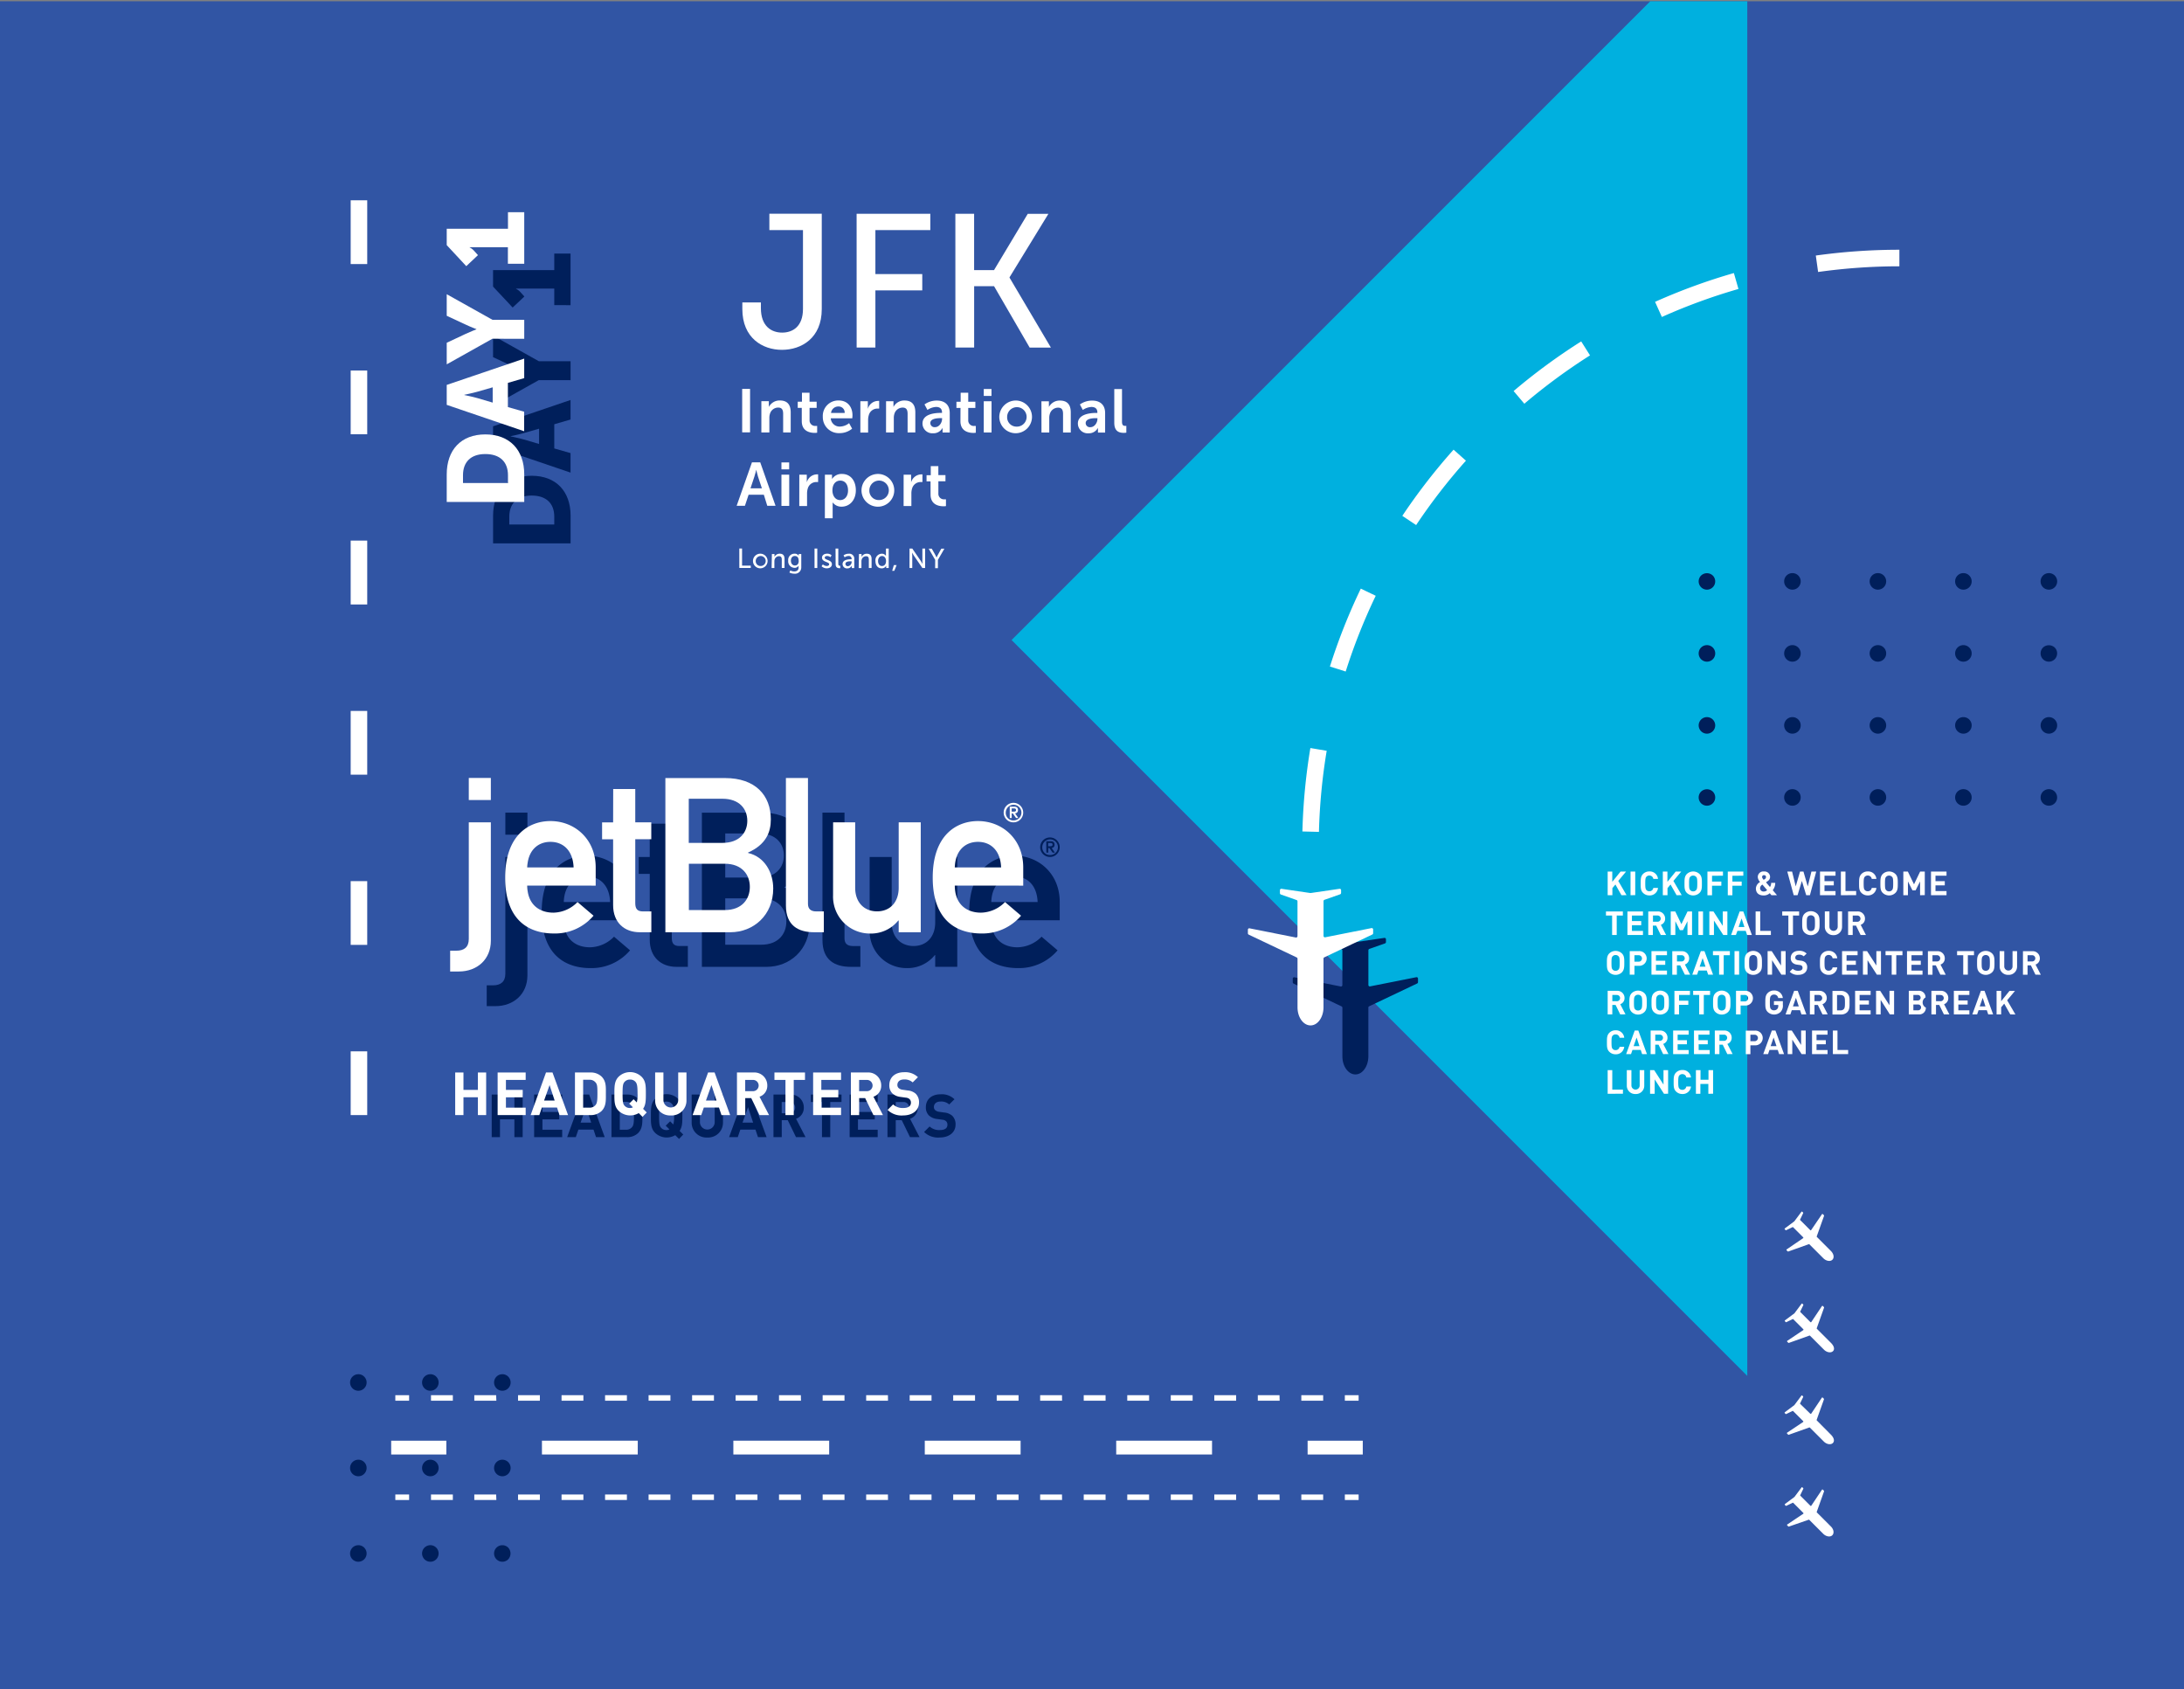 <svg xmlns="http://www.w3.org/2000/svg" xmlns:xlink="http://www.w3.org/1999/xlink" viewBox="0 0 792 612.46"><rect x="0" y="0" width="792" height="612.46" fill="#808080" stroke="none"/><defs><style>.cls-1{fill:none;}.cls-2{fill:#3155a4;}.cls-3{clip-path:url(#clip-path);}.cls-4{fill:#00b0df;}.cls-5{fill:#001f5b;}.cls-6{fill:#fff;}</style><clipPath id="clip-path"><rect class="cls-1" y="0.46" width="792" height="612"/></clipPath></defs><title>print-1_1</title><g id="Layer_2" data-name="Layer 2"><g id="Layer_2-2" data-name="Layer 2"><rect class="cls-2" y="0.46" width="792" height="612"/><g class="cls-3"><polyline class="cls-4" points="633.63 498.86 366.84 232.06 598.9 0 633.63 0.46"/><path class="cls-4" d="M598.9.46"/></g><path class="cls-5" d="M619,213.79a3,3,0,0,1-2.12-5.12,3.09,3.09,0,0,1,4.24,0,3,3,0,0,1-2.12,5.12Z"/><path class="cls-5" d="M709,210.79a3,3,0,0,1,3-3h0a3,3,0,0,1,3,3h0a3,3,0,0,1-3,3h0A3,3,0,0,1,709,210.79Zm-31,0a3,3,0,0,1,3-3h0a3,3,0,0,1,3,3h0a3,3,0,0,1-3,3h0A3,3,0,0,1,678,210.79Zm-31,0a3,3,0,0,1,3-3h0a3,3,0,0,1,3,3h0a3,3,0,0,1-3,3h0A3,3,0,0,1,647,210.79Z"/><path class="cls-5" d="M743,213.79a3,3,0,0,1-2.13-5.12,3.29,3.29,0,0,1,.46-.38,2.57,2.57,0,0,1,.52-.27,2.25,2.25,0,0,1,.56-.17,3,3,0,1,1,.59,5.94Z"/><path class="cls-5" d="M619,239.9a3,3,0,0,1-.59-.06,3.65,3.65,0,0,1-.56-.17,3.18,3.18,0,0,1-.51-.28,2.78,2.78,0,0,1-.46-.37,3,3,0,0,1,0-4.24,2.84,2.84,0,0,1,.46-.38,3.1,3.1,0,0,1,.51-.27,2.78,2.78,0,0,1,.56-.17,3,3,0,1,1,.59,5.94Z"/><path class="cls-5" d="M709,236.9a3,3,0,0,1,3-3h0a3,3,0,0,1,3,3h0a3,3,0,0,1-3,3h0A3,3,0,0,1,709,236.9Zm-31,0a3,3,0,0,1,3-3h0a3,3,0,0,1,3,3h0a3,3,0,0,1-3,3h0A3,3,0,0,1,678,236.9Zm-31,0a3,3,0,0,1,3-3h0a3,3,0,0,1,3,3h0a3,3,0,0,1-3,3h0A3,3,0,0,1,647,236.9Z"/><path class="cls-5" d="M743,239.9a3,3,0,0,1-3-3,3.87,3.87,0,0,1,.05-.59,2.81,2.81,0,0,1,.18-.56,2.88,2.88,0,0,1,.27-.52,3.3,3.3,0,0,1,.37-.45,3.11,3.11,0,0,1,4.25,0,2.71,2.71,0,0,1,.37.45,3.74,3.74,0,0,1,.28.52,3.6,3.6,0,0,1,.17.56,3.87,3.87,0,0,1,.05.59,3,3,0,0,1-3,3Z"/><path class="cls-5" d="M619,266a3,3,0,0,1-2.12-.88,2.76,2.76,0,0,1-.37-.46,3.18,3.18,0,0,1-.28-.51,3.66,3.66,0,0,1-.17-.57A2.85,2.85,0,0,1,616,263a3,3,0,0,1,.06-.59,3.54,3.54,0,0,1,.17-.56,3.77,3.77,0,0,1,.28-.52,3.14,3.14,0,0,1,.37-.45,2.34,2.34,0,0,1,.46-.37,2.57,2.57,0,0,1,.51-.28,2.81,2.81,0,0,1,.56-.17,3,3,0,0,1,2.71.82,2.6,2.6,0,0,1,.37.45,3,3,0,0,1,.28.52,2.81,2.81,0,0,1,.17.56,3,3,0,0,1,.06.59,2.85,2.85,0,0,1-.06.58,2.91,2.91,0,0,1-.17.57,2.57,2.57,0,0,1-.28.51,2.34,2.34,0,0,1-.37.46A3,3,0,0,1,619,266Z"/><path class="cls-5" d="M709,263a3,3,0,0,1,3-3h0a3,3,0,0,1,3,3h0a3,3,0,0,1-3,3h0A3,3,0,0,1,709,263Zm-31,0a3,3,0,0,1,3-3h0a3,3,0,0,1,3,3h0a3,3,0,0,1-3,3h0A3,3,0,0,1,678,263Zm-31,0a3,3,0,0,1,3-3h0a3,3,0,0,1,3,3h0a3,3,0,0,1-3,3h0A3,3,0,0,1,647,263Z"/><path class="cls-5" d="M743,266a3,3,0,0,1-2.13-.88,3.4,3.4,0,0,1-.37-.46,3.18,3.18,0,0,1-.28-.51,3.72,3.72,0,0,1-.17-.57A2.85,2.85,0,0,1,740,263a3,3,0,0,1,.06-.59,3.6,3.6,0,0,1,.17-.56,3.77,3.77,0,0,1,.28-.52,4,4,0,0,1,.37-.45,3,3,0,0,1,2.71-.82,2.81,2.81,0,0,1,.56.17,2.63,2.63,0,0,1,.52.28,2.66,2.66,0,0,1,.46.37,4.07,4.07,0,0,1,.37.45,3.77,3.77,0,0,1,.28.52,3.6,3.6,0,0,1,.17.56,2.94,2.94,0,0,1,.05.59,2.84,2.84,0,0,1-.05.58,3.72,3.72,0,0,1-.17.57,3.18,3.18,0,0,1-.28.51,3.43,3.43,0,0,1-.37.46,3.22,3.22,0,0,1-.46.37,3.26,3.26,0,0,1-.52.28,3.54,3.54,0,0,1-.56.17A2.85,2.85,0,0,1,743,266Z"/><path class="cls-5" d="M619,292.12a2.85,2.85,0,0,1-.58-.06,2.91,2.91,0,0,1-.57-.17,2.57,2.57,0,0,1-.51-.28,2.34,2.34,0,0,1-.46-.37,3.14,3.14,0,0,1-.37-.45,3.77,3.77,0,0,1-.28-.52,3.54,3.54,0,0,1-.17-.56,3,3,0,0,1-.06-.59,3,3,0,0,1,.88-2.12,3.09,3.09,0,0,1,4.24,0,3,3,0,0,1,.88,2.12,3,3,0,0,1-.06.59,2.81,2.81,0,0,1-.17.56,3,3,0,0,1-.28.52,2.6,2.6,0,0,1-.37.45A3,3,0,0,1,619,292.12Z"/><path class="cls-5" d="M709,289.12a3,3,0,0,1,3-3h0a3,3,0,0,1,3,3h0a3,3,0,0,1-3,3h0A3,3,0,0,1,709,289.12Zm-31,0a3,3,0,0,1,3-3h0a3,3,0,0,1,3,3h0a3,3,0,0,1-3,3h0A3,3,0,0,1,678,289.12Zm-31,0a3,3,0,0,1,3-3h0a3,3,0,0,1,3,3h0a3,3,0,0,1-3,3h0A3,3,0,0,1,647,289.12Z"/><path class="cls-5" d="M743,292.12a2.88,2.88,0,0,1-.59-.06,2.81,2.81,0,0,1-.56-.17,2.63,2.63,0,0,1-.52-.28,2.66,2.66,0,0,1-.46-.37,4,4,0,0,1-.37-.45,2.9,2.9,0,0,1-.27-.52,2.81,2.81,0,0,1-.18-.56,3.88,3.88,0,0,1-.05-.59,3,3,0,0,1,.87-2.12,3.22,3.22,0,0,1,.46-.37,3.26,3.26,0,0,1,.52-.28,3.54,3.54,0,0,1,.56-.17,3,3,0,0,1,3.58,2.94,3.88,3.88,0,0,1-.05.59,2.81,2.81,0,0,1-.18.56,2.9,2.9,0,0,1-.27.52,4.07,4.07,0,0,1-.37.45A3,3,0,0,1,743,292.12Z"/><path class="cls-5" d="M182.17,529.24a3,3,0,0,1,3,3h0a3,3,0,0,1-3,3h0a3,3,0,0,1-3-3h0A3,3,0,0,1,182.17,529.24Zm0-31a3,3,0,0,1,3,3h0a3,3,0,0,1-3,3h0a3,3,0,0,1-3-3h0A3,3,0,0,1,182.17,498.25Z"/><path class="cls-5" d="M179.17,563.24a3,3,0,0,1,3-3,3.87,3.87,0,0,1,.59.05,2.81,2.81,0,0,1,.56.18,2.88,2.88,0,0,1,.52.27,3.3,3.3,0,0,1,.45.37,3.11,3.11,0,0,1,0,4.25,2.71,2.71,0,0,1-.45.37,3.74,3.74,0,0,1-.52.28,3.6,3.6,0,0,1-.56.17,3.87,3.87,0,0,1-.59.05,3,3,0,0,1-3-3Z"/><path class="cls-5" d="M156.06,529.24a3,3,0,0,1,3,3h0a3,3,0,0,1-3,3h0a3,3,0,0,1-3-3h0A3,3,0,0,1,156.06,529.24Zm0-31a3,3,0,0,1,3,3h0a3,3,0,0,1-3,3h0a3,3,0,0,1-3-3h0A3,3,0,0,1,156.06,498.25Z"/><path class="cls-5" d="M153.06,563.24a3,3,0,0,1,.88-2.13,3.4,3.4,0,0,1,.46-.37,3.18,3.18,0,0,1,.51-.28,3.72,3.72,0,0,1,.57-.17,2.85,2.85,0,0,1,.58-.06,3,3,0,0,1,.59.06,3.6,3.6,0,0,1,.56.17,3.77,3.77,0,0,1,.52.28,4,4,0,0,1,.45.37,3,3,0,0,1,.82,2.71,2.81,2.81,0,0,1-.17.56,2.63,2.63,0,0,1-.28.52,2.66,2.66,0,0,1-.37.46,4.07,4.07,0,0,1-.45.37,3.77,3.77,0,0,1-.52.28,3.6,3.6,0,0,1-.56.17,2.94,2.94,0,0,1-.59.05,2.84,2.84,0,0,1-.58-.05,3.72,3.72,0,0,1-.57-.17,3.18,3.18,0,0,1-.51-.28,3.43,3.43,0,0,1-.46-.37,3.22,3.22,0,0,1-.37-.46,3.26,3.26,0,0,1-.28-.52,3.54,3.54,0,0,1-.17-.56A2.85,2.85,0,0,1,153.06,563.24Z"/><path class="cls-5" d="M129.95,529.24a3,3,0,0,1,3,3h0a3,3,0,0,1-3,3h0a3,3,0,0,1-3-3h0A3,3,0,0,1,129.95,529.24Zm0-31a3,3,0,0,1,3,3h0a3,3,0,0,1-3,3h0a3,3,0,0,1-3-3h0A3,3,0,0,1,129.95,498.25Z"/><path class="cls-5" d="M126.95,563.24a2.88,2.88,0,0,1,.06-.59,2.81,2.81,0,0,1,.17-.56,2.63,2.63,0,0,1,.28-.52,2.66,2.66,0,0,1,.37-.46,4,4,0,0,1,.45-.37,2.9,2.9,0,0,1,.52-.27,2.81,2.81,0,0,1,.56-.18,3.88,3.88,0,0,1,.59-.05,3,3,0,0,1,2.12.87,3.22,3.22,0,0,1,.37.46,3.26,3.26,0,0,1,.28.52,3.54,3.54,0,0,1,.17.56,3,3,0,0,1-2.94,3.58,3.88,3.88,0,0,1-.59-.05,2.81,2.81,0,0,1-.56-.18,2.9,2.9,0,0,1-.52-.27,4.07,4.07,0,0,1-.45-.37A3,3,0,0,1,126.95,563.24Z"/><path class="cls-5" d="M178.81,197v-10c0-8.84,5.15-14.5,14-14.5s14.11,5.66,14.11,14.5v10ZM201,187.34c0-4.76-2.83-7.67-8.21-7.67s-8.1,3-8.1,7.67v2.83H201Z"/><path class="cls-5" d="M201,153.82v8.77l5.9,1.69v7.07l-28.1-9.55v-7.23l28.1-9.55v7.08Zm-15.8,4.4s3.07.63,4.83,1.14l5.46,1.61v-5.54L190,157c-1.77.51-4.83,1.14-4.83,1.14Z"/><path class="cls-5" d="M195.39,137.82l-16.59,9.28v-7.82l6.76-3.18c1.93-.9,4-1.69,4-1.69v-.08s-2.12-.79-4-1.69l-6.76-3.14v-7.82l16.59,9.28h11.52v6.88Z"/><path class="cls-5" d="M201,110.63v-6H189.3c-1.06,0-2.16,0-2.16,0v.08a5.3,5.3,0,0,1,1.49,1.1l1.53,1.69-4.25,4-7.11-7.59V97.93H201v-6h5.9v18.71Z"/><path class="cls-6" d="M162,182v-10c0-8.84,5.15-14.5,14-14.5s14.11,5.66,14.11,14.5v10Zm22.21-9.71c0-4.76-2.83-7.67-8.21-7.67s-8.1,3-8.1,7.67v2.83h16.31Z"/><path class="cls-6" d="M184.18,138.82v8.77l5.9,1.69v7.07L162,146.79v-7.23l28.1-9.55v7.08Zm-15.8,4.4s3.07.63,4.83,1.14l5.46,1.61v-5.54L173.21,142c-1.77.51-4.83,1.14-4.83,1.14Z"/><path class="cls-6" d="M178.56,122.82,162,132.1v-7.82l6.76-3.18c1.93-.9,4-1.69,4-1.69v-.08s-2.12-.79-4-1.69L162,114.49v-7.82l16.59,9.28h11.52v6.88Z"/><path class="cls-6" d="M184.18,95.63v-6H172.47c-1.06,0-2.16,0-2.16,0v.08a5.3,5.3,0,0,1,1.49,1.1l1.53,1.69-4.24,4L162,88.87V82.93h22.21v-6h5.9V95.63Z"/><path class="cls-6" d="M269.14,141H272v15.76h-2.86Z"/><path class="cls-6" d="M276.1,145.46h2.71v1.31a6.94,6.94,0,0,1,0,.78h0a4.39,4.39,0,0,1,4-2.35c2.51,0,3.93,1.31,3.93,4.31v7.28H284v-6.71c0-1.38-.36-2.31-1.8-2.31a3.12,3.12,0,0,0-3,2.31,4.76,4.76,0,0,0-.2,1.51v5.2H276.1Z"/><path class="cls-6" d="M290.75,147.89h-1.46v-2.24h1.53v-3.26h2.75v3.26h2.58v2.24h-2.57v4.4a2,2,0,0,0,2.24,2.13,2.62,2.62,0,0,0,.51,0v2.46a4.86,4.86,0,0,1-.87.07c-1.58,0-4.71-.47-4.71-4.26Z"/><path class="cls-6" d="M304.14,145.2c3.26,0,5,2.38,5,5.37,0,.33-.07,1.09-.07,1.09h-7.81a3.22,3.22,0,0,0,3.4,3,5.59,5.59,0,0,0,3.26-1.24l1.09,2a7.07,7.07,0,0,1-4.55,1.62,5.8,5.8,0,0,1-6.08-5.93A5.6,5.6,0,0,1,304.14,145.2Zm2.17,4.53a2.18,2.18,0,0,0-2.24-2.35,2.64,2.64,0,0,0-2.71,2.35Z"/><path class="cls-6" d="M312,145.47h2.71v2a7.64,7.64,0,0,1,0,.8h0a3.89,3.89,0,0,1,3.6-2.91,3.26,3.26,0,0,1,.51,0v2.78a4.82,4.82,0,0,0-.67,0,3.21,3.21,0,0,0-3.09,2.38,6.06,6.06,0,0,0-.25,1.84v4.48H312Z"/><path class="cls-6" d="M321.32,145.47H324v1.31a6.94,6.94,0,0,1,0,.78h0a4.4,4.4,0,0,1,4-2.35c2.51,0,3.93,1.31,3.93,4.31v7.28h-2.8v-6.71c0-1.38-.35-2.31-1.8-2.31a3.13,3.13,0,0,0-3,2.31,4.81,4.81,0,0,0-.2,1.51v5.2h-2.82Z"/><path class="cls-6" d="M341.23,149.7h.38v-.16c0-1.49-.93-2-2.17-2a6.06,6.06,0,0,0-3.11,1.09l-1.07-2a7.64,7.64,0,0,1,4.44-1.4c3,0,4.71,1.64,4.71,4.51v7.08h-2.6v-.93a7.1,7.1,0,0,1,0-.8h0a3.66,3.66,0,0,1-3.44,2,3.56,3.56,0,0,1-3.84-3.53C334.53,149.94,339.39,149.7,341.23,149.7Zm-2.15,5.17c1.49,0,2.55-1.6,2.55-3v-.27h-.49c-1.44,0-3.77.2-3.77,1.78A1.51,1.51,0,0,0,339.08,154.87Z"/><path class="cls-6" d="M348.31,147.9h-1.47v-2.24h1.53v-3.26h2.75v3.26h2.58v2.24h-2.58v4.4a2,2,0,0,0,2.24,2.13,2.56,2.56,0,0,0,.51,0v2.46a4.9,4.9,0,0,1-.87.07c-1.58,0-4.71-.47-4.71-4.26Z"/><path class="cls-6" d="M356.75,145.48h2.82v11.32h-2.82Zm0-4.44h2.8v2.51h-2.8Z"/><path class="cls-6" d="M368.6,145.22a5.93,5.93,0,1,1-6.22,5.93A6,6,0,0,1,368.6,145.22Zm0,9.46a3.53,3.53,0,1,0-3.37-3.53A3.37,3.37,0,0,0,368.62,154.68Z"/><path class="cls-6" d="M377.66,145.49h2.71v1.31a6.94,6.94,0,0,1,0,.78h0a4.39,4.39,0,0,1,4-2.35c2.51,0,3.93,1.31,3.93,4.31v7.28h-2.8v-6.71c0-1.38-.35-2.31-1.8-2.31a3.13,3.13,0,0,0-3,2.31,4.81,4.81,0,0,0-.2,1.51v5.2h-2.82Z"/><path class="cls-6" d="M397.57,149.71h.38v-.16c0-1.49-.93-2-2.17-2a6.07,6.07,0,0,0-3.11,1.09l-1.06-2a7.63,7.63,0,0,1,4.44-1.4c3,0,4.71,1.64,4.71,4.51v7.08h-2.6v-.93a7.27,7.27,0,0,1,0-.8h0a3.67,3.67,0,0,1-3.44,2,3.56,3.56,0,0,1-3.84-3.53C390.86,150,395.73,149.71,397.57,149.71Zm-2.15,5.17c1.49,0,2.55-1.6,2.55-3v-.27h-.49c-1.44,0-3.77.2-3.77,1.78A1.51,1.51,0,0,0,395.42,154.88Z"/><path class="cls-6" d="M404.08,141.05h2.8v11.81c0,1.24.42,1.55,1.15,1.55.22,0,.42,0,.42,0v2.46a6.45,6.45,0,0,1-.89.07c-1.55,0-3.48-.4-3.48-3.64Z"/><path class="cls-6" d="M277,179.38h-5.53l-1.33,4h-3l5.55-15.76h3l5.55,15.76h-3Zm-2.77-9s-.36,1.55-.67,2.44l-1.4,4.22h4.13l-1.4-4.22c-.29-.89-.62-2.44-.62-2.44Z"/><path class="cls-6" d="M283.38,172.1h2.82v11.32h-2.82Zm0-4.44h2.8v2.51h-2.8Z"/><path class="cls-6" d="M289.86,172.1h2.71v2a7.64,7.64,0,0,1,0,.8h0a3.9,3.9,0,0,1,3.6-2.91,3.32,3.32,0,0,1,.51,0v2.78a4.82,4.82,0,0,0-.67,0,3.21,3.21,0,0,0-3.09,2.38,6.06,6.06,0,0,0-.25,1.84v4.48h-2.82Z"/><path class="cls-6" d="M299.14,172.1h2.58v.82a7.1,7.1,0,0,1,0,.78h0a4.05,4.05,0,0,1,3.64-1.86c3.06,0,5,2.42,5,5.93s-2.2,5.93-5.17,5.93a3.91,3.91,0,0,1-3.24-1.55h0s0,.4,0,1v4.75h-2.82Zm5.55,9.21c1.55,0,2.84-1.26,2.84-3.51s-1.15-3.55-2.82-3.55c-1.46,0-2.84,1.06-2.84,3.57C301.87,179.59,302.82,181.32,304.69,181.32Z"/><path class="cls-6" d="M318.63,171.84a5.94,5.94,0,1,1-6.22,5.93A6,6,0,0,1,318.63,171.84Zm0,9.46a3.53,3.53,0,1,0-3.37-3.53A3.37,3.37,0,0,0,318.65,181.3Z"/><path class="cls-6" d="M327.69,172.11h2.71v2a7.61,7.61,0,0,1,0,.8h0A3.9,3.9,0,0,1,334,172a3.19,3.19,0,0,1,.51,0v2.77a4.92,4.92,0,0,0-.67,0,3.2,3.2,0,0,0-3.09,2.37,6.07,6.07,0,0,0-.25,1.84v4.49h-2.82Z"/><path class="cls-6" d="M337.45,174.53H336v-2.24h1.53V169h2.75v3.26h2.58v2.24h-2.57v4.4a2,2,0,0,0,2.24,2.13,2.61,2.61,0,0,0,.51,0v2.46a4.88,4.88,0,0,1-.87.07c-1.58,0-4.71-.47-4.71-4.26Z"/><path class="cls-6" d="M268.1,198.87h1v6.2h3.16v.86h-4.15Z"/><path class="cls-6" d="M275.79,200.75a2.65,2.65,0,1,1-2.73,2.64A2.64,2.64,0,0,1,275.79,200.75Zm0,4.46a1.81,1.81,0,1,0-1.74-1.82A1.75,1.75,0,0,0,275.79,205.21Z"/><path class="cls-6" d="M279.92,200.87h.94v.67a3.63,3.63,0,0,1,0,.37h0a2.06,2.06,0,0,1,1.9-1.16c1.19,0,1.74.65,1.74,1.94v3.24h-1v-3c0-.71-.15-1.27-1-1.27a1.66,1.66,0,0,0-1.6,1.24,2.41,2.41,0,0,0-.08.68v2.37h-1Z"/><path class="cls-6" d="M288,207.19c.88,0,1.6-.39,1.6-1.42v-.37c0-.16,0-.32,0-.32h0a1.6,1.6,0,0,1-1.5.79,2.32,2.32,0,0,1-2.26-2.59,2.25,2.25,0,0,1,2.21-2.53,1.69,1.69,0,0,1,1.59.75h0a1.27,1.27,0,0,1,0-.16v-.47h.93v4.85A2.27,2.27,0,0,1,288,208a3.93,3.93,0,0,1-1.73-.42l.32-.76A3.26,3.26,0,0,0,288,207.19Zm1.62-3.9c0-1.32-.64-1.7-1.43-1.7s-1.38.64-1.38,1.67.56,1.77,1.47,1.77C289,205,289.65,204.61,289.65,203.29Z"/><path class="cls-6" d="M295.38,198.88h1v7.06h-1Z"/><path class="cls-6" d="M298.4,204.62a2.17,2.17,0,0,0,1.45.59c.42,0,.84-.22.84-.63,0-.93-2.6-.74-2.6-2.39,0-.92.82-1.44,1.83-1.44a2.27,2.27,0,0,1,1.63.56l-.39.73a1.85,1.85,0,0,0-1.25-.45c-.42,0-.83.18-.83.62,0,.91,2.6.71,2.6,2.37,0,.84-.72,1.47-1.83,1.47a2.72,2.72,0,0,1-1.92-.74Z"/><path class="cls-6" d="M303,198.88h1v5.51c0,.61.24.72.54.72h.17V206a2.77,2.77,0,0,1-.32,0c-.55,0-1.36-.15-1.36-1.42Z"/><path class="cls-6" d="M308.6,202.78h.22v-.09a1,1,0,0,0-1.11-1.11,2.57,2.57,0,0,0-1.41.49l-.4-.71a3.17,3.17,0,0,1,1.89-.6,1.8,1.8,0,0,1,2,2v3.2h-.9v-.48a3.7,3.7,0,0,1,0-.4h0a1.75,1.75,0,0,1-1.62,1,1.58,1.58,0,0,1-1.72-1.54C305.55,202.85,307.75,202.78,308.6,202.78Zm-1.12,2.5a1.53,1.53,0,0,0,1.35-1.61v-.16h-.25c-.73,0-2,0-2,1A.85.85,0,0,0,307.48,205.28Z"/><path class="cls-6" d="M311.49,200.88h.94v.67a3.31,3.31,0,0,1,0,.37h0a2.06,2.06,0,0,1,1.9-1.16c1.19,0,1.74.65,1.74,1.94v3.24h-1v-3c0-.71-.15-1.27-1-1.27a1.66,1.66,0,0,0-1.6,1.24,2.37,2.37,0,0,0-.08.68v2.37h-1Z"/><path class="cls-6" d="M319.72,200.76a1.69,1.69,0,0,1,1.56.8h0a2.94,2.94,0,0,1,0-.34v-2.34h1v7.06h-.92v-.48c0-.2,0-.34,0-.34h0a1.77,1.77,0,0,1-1.66.94c-1.37,0-2.23-1.08-2.23-2.65A2.36,2.36,0,0,1,319.72,200.76Zm.13,4.46c.75,0,1.46-.53,1.46-1.82,0-.9-.47-1.8-1.43-1.8-.8,0-1.46.66-1.46,1.81S319,205.22,319.85,205.22Z"/><path class="cls-6" d="M324.15,204.89h1l-.84,2.06h-.77Z"/><path class="cls-6" d="M329.83,198.88h1l3.14,4.59c.26.38.59,1,.59,1h0s-.07-.63-.07-1v-4.59h1v7.06h-1l-3.15-4.58c-.26-.39-.59-1-.59-1h0s.07.63.07,1v4.58h-1Z"/><path class="cls-6" d="M339.14,203l-2.37-4.07h1.12l1.31,2.32c.22.39.43.89.43.89h0s.21-.49.43-.89l1.29-2.32h1.12L340.12,203v3h-1Z"/><path class="cls-6" d="M269.2,109.66h6.73v2.06c0,6.6,3.85,8.87,7.7,8.87s7.56-2.2,7.56-8.59V83.42H279V77.5h19v34.57c0,10.51-7.36,14.77-14.44,14.77s-14.36-4.33-14.36-14.78Z"/><path class="cls-6" d="M310.64,77.51h26.73v5.91H317.45V99.37h17v5.91h-17V126h-6.8Z"/><path class="cls-6" d="M346.45,77.52h6.8V97.93h7.22L372.7,77.53h7.49l-14.09,23v.14l15,25.36h-7.7l-12.92-22.27h-7.22V126h-6.8Z"/><path class="cls-5" d="M183.26,310.72h8v42.92c0,6.67-4.87,11.15-11.62,11.15H176.5v-7.54h2.28c2.75,0,4.48-1.26,4.48-4.24V310.72m0-16.1h8v8h-8Z"/><path class="cls-5" d="M204.45,327.05c.16-6,3.69-9.27,8.4-9.27s8.17,3.22,8.4,9.27H204.45m24.81,6.6v-6.6c0-10.29-7.62-16.81-16.41-16.81-7.7,0-16.41,5-16.41,20.5,0,16.33,9.5,20.26,17.67,20.26a18.33,18.33,0,0,0,14.37-6.44l-5.81-4.95a12.51,12.51,0,0,1-8.72,3.85c-5.5,0-9.5-3.3-9.5-9.82Z"/><path class="cls-5" d="M235.61,298.63h8v12.09h5.81v6.12h-5.81V340c0,2.2.86,3,2.83,3h3v7.54h-4.16c-5.58,0-9.66-3.53-9.66-9.82V316.84h-4v-6.12h4Z"/><path class="cls-5" d="M276.05,325.72c6.28,0,9.11,4,9.11,8.4s-2.83,8.4-9.11,8.4H263V325.72h13m-21.52,24.82h23.56c8.4,0,15.55-6.2,15.55-15.86,0-5.65-3-11.47-9.11-12.88v-.16c6.52-2.91,8.24-7.38,8.24-12,0-8.8-5.66-15-16.57-15H254.53v55.91m20.73-48.37c6.13,0,9,3.69,9,8s-2.91,8-9,8H263v-16Z"/><path class="cls-5" d="M298.25,294.62h8v45.63c0,1.81,1,2.75,3,2.75H312v7.54h-3.53c-5.81,0-10.21-2.51-10.21-9.66Z"/><path class="cls-5" d="M315.36,310.72h8v23.71c0,5.42,3.38,8.56,7.93,8.56s7.85-3.14,7.85-8.56V310.72h8v39.81h-8v-4.24H339A12.71,12.71,0,0,1,328.71,351a13.37,13.37,0,0,1-13.35-13.82Z"/><path class="cls-5" d="M359.48,327.05c.16-6,3.69-9.27,8.4-9.27s8.17,3.22,8.4,9.27H359.48m24.82,6.6v-6.6c0-10.29-7.62-16.81-16.41-16.81-7.7,0-16.41,5-16.41,20.5,0,16.33,9.5,20.26,17.67,20.26a18.34,18.34,0,0,0,14.37-6.44l-5.81-4.95a12.51,12.51,0,0,1-8.72,3.85c-5.5,0-9.5-3.3-9.5-9.82Z"/><path class="cls-5" d="M380.75,303.63a3.54,3.54,0,1,1-3.54,3.54A3.54,3.54,0,0,1,380.75,303.63Zm0,6.38a2.84,2.84,0,1,0-2.78-2.84A2.72,2.72,0,0,0,380.75,310Zm-1.34-5H381c.95,0,1.42.38,1.42,1.23a1.09,1.09,0,0,1-1.06,1.2l1.18,1.69h-.82l-1.18-1.67h-.4v1.67h-.7Zm.7,1.81h.49c.57,0,1.09,0,1.09-.58s-.47-.59-.93-.59h-.65Z"/><path class="cls-6" d="M170,298.16h8v42.92c0,6.67-4.87,11.15-11.62,11.15h-3.14v-7.54h2.28c2.75,0,4.48-1.26,4.48-4.24V298.16m0-16.1h8v8h-8Z"/><path class="cls-6" d="M191.21,314.5c.16-6,3.69-9.27,8.4-9.27s8.17,3.22,8.4,9.27H191.21m24.81,6.6v-6.6c0-10.29-7.62-16.81-16.41-16.81-7.7,0-16.41,5-16.41,20.5,0,16.33,9.5,20.26,17.67,20.26A18.33,18.33,0,0,0,215.24,332l-5.81-4.95a12.51,12.51,0,0,1-8.72,3.85c-5.5,0-9.5-3.3-9.5-9.82Z"/><path class="cls-6" d="M222.37,286.07h8v12.09h5.81v6.12h-5.81v23.17c0,2.2.86,3,2.83,3h3V338H232c-5.58,0-9.66-3.53-9.66-9.82V304.29h-4v-6.12h4Z"/><path class="cls-6" d="M262.81,313.16c6.28,0,9.11,4,9.11,8.4s-2.83,8.4-9.11,8.4h-13V313.16h13M241.29,338h23.56c8.4,0,15.55-6.2,15.55-15.86,0-5.65-3-11.47-9.11-12.88v-.16c6.52-2.91,8.24-7.38,8.24-12,0-8.8-5.66-15-16.57-15H241.29V338M262,289.6c6.13,0,9,3.69,9,8s-2.91,8-9,8H249.77v-16Z"/><path class="cls-6" d="M285,282.07h8v45.63c0,1.81,1,2.75,3,2.75h2.75V338h-3.53c-5.81,0-10.21-2.51-10.21-9.66Z"/><path class="cls-6" d="M302.12,298.16h8v23.71c0,5.42,3.38,8.56,7.93,8.56s7.85-3.14,7.85-8.56V298.16h8V338h-8v-4.24h-.16a12.71,12.71,0,0,1-10.29,4.71,13.37,13.37,0,0,1-13.35-13.82Z"/><path class="cls-6" d="M346.24,314.5c.16-6,3.69-9.27,8.4-9.27s8.17,3.22,8.4,9.27H346.24m24.82,6.6v-6.6c0-10.29-7.62-16.81-16.41-16.81-7.7,0-16.41,5-16.41,20.5,0,16.33,9.5,20.26,17.67,20.26A18.34,18.34,0,0,0,370.27,332l-5.81-4.95a12.51,12.51,0,0,1-8.72,3.85c-5.5,0-9.5-3.3-9.5-9.82Z"/><path class="cls-6" d="M367.51,291.08a3.54,3.54,0,1,1-3.54,3.54A3.54,3.54,0,0,1,367.51,291.08Zm0,6.38a2.84,2.84,0,1,0-2.78-2.84A2.72,2.72,0,0,0,367.51,297.46Zm-1.34-5h1.57c.95,0,1.42.38,1.42,1.23a1.09,1.09,0,0,1-1.06,1.2l1.18,1.69h-.82l-1.18-1.67h-.4v1.67h-.7Zm.7,1.81h.49c.57,0,1.09,0,1.09-.58s-.47-.59-.93-.59h-.65Z"/><path class="cls-6" d="M133.17,404.29h-6V381.18h6Zm0-61.71h-6V319.47h6Zm0-61.71h-6V257.76h6Zm0-61.71h-6V196h6Zm0-61.71h-6V134.34h6Zm0-61.71h-6V72.62h6Z"/><rect class="cls-6" x="487.69" y="505.85" width="5" height="2"/><path class="cls-6" d="M479.83,507.85h-7.92v-2h7.92Zm-15.78,0h-7.92v-2H464Zm-15.78,0h-7.92v-2h7.92Zm-15.78,0h-7.92v-2h7.92Zm-15.78,0h-7.92v-2h7.92Zm-15.78,0H393v-2h7.92Zm-15.78,0H377.2v-2h7.92Zm-15.78,0h-7.92v-2h7.92Zm-15.78,0h-7.92v-2h7.92Zm-15.78,0h-7.92v-2h7.92Zm-15.78,0h-7.92v-2H322Zm-15.78,0h-7.92v-2h7.92Zm-15.78,0H282.5v-2h7.92Zm-15.78,0h-7.92v-2h7.92Zm-15.78,0h-7.92v-2h7.92Zm-15.78,0h-7.92v-2h7.92Zm-15.78,0h-7.92v-2h7.92Zm-15.78,0h-7.92v-2h7.92Zm-15.78,0h-7.92v-2h7.92Zm-15.78,0H172v-2h7.92Zm-15.78,0h-7.92v-2h7.92Z"/><rect class="cls-6" x="143.36" y="505.85" width="5" height="2"/><rect class="cls-6" x="474.19" y="522.35" width="20" height="5"/><path class="cls-6" d="M439.53,527.35H404.78v-5h34.75Zm-69.42,0H335.36v-5h34.75Zm-69.42,0H265.94v-5h34.75Zm-69.42,0H196.53v-5h34.75Z"/><rect class="cls-6" x="141.86" y="522.35" width="20" height="5"/><rect class="cls-6" x="487.69" y="541.85" width="5" height="2"/><path class="cls-6" d="M479.83,543.85h-7.92v-2h7.92Zm-15.78,0h-7.92v-2H464Zm-15.78,0h-7.92v-2h7.92Zm-15.78,0h-7.92v-2h7.92Zm-15.78,0h-7.92v-2h7.92Zm-15.78,0H393v-2h7.92Zm-15.78,0H377.2v-2h7.92Zm-15.78,0h-7.92v-2h7.92Zm-15.78,0h-7.92v-2h7.92Zm-15.78,0h-7.92v-2h7.92Zm-15.78,0h-7.92v-2H322Zm-15.78,0h-7.92v-2h7.92Zm-15.78,0H282.5v-2h7.92Zm-15.78,0h-7.92v-2h7.92Zm-15.78,0h-7.92v-2h7.92Zm-15.78,0h-7.92v-2h7.92Zm-15.78,0h-7.92v-2h7.92Zm-15.78,0h-7.92v-2h7.92Zm-15.78,0h-7.92v-2h7.92Zm-15.78,0H172v-2h7.92Zm-15.78,0h-7.92v-2h7.92Z"/><rect class="cls-6" x="143.36" y="541.85" width="5" height="2"/><path class="cls-6" d="M478.3,301.61l-6-.15a218.44,218.44,0,0,1,2.89-30.25l5.92,1A212.48,212.48,0,0,0,478.3,301.61ZM488,243.47l-5.72-1.81a215.74,215.74,0,0,1,11.2-28.25l5.41,2.6A209.64,209.64,0,0,0,488,243.47Zm25.53-53.11-5-3.33a218.16,218.16,0,0,1,18.59-24l4.48,4A212.16,212.16,0,0,0,513.55,190.36Zm39.24-44-3.88-4.58a217.9,217.9,0,0,1,24.51-18l3.2,5.07A211.82,211.82,0,0,0,552.79,146.37Zm49.88-31.45-2.46-5.47A215.85,215.85,0,0,1,628.77,99l1.66,5.77A209.78,209.78,0,0,0,602.67,114.92Zm56.66-16.32-.83-5.94a219.2,219.2,0,0,1,30.31-2.1v6A213.27,213.27,0,0,0,659.33,98.61Z"/><path class="cls-5" d="M496.22,382.94V365.32a.52.52,0,0,1,.29-.47l17.42-8.28a.52.52,0,0,0,.29-.47V354.8a.51.51,0,0,0-.61-.5l-16.77,3.33a.51.51,0,0,1-.61-.5v-12.6a.53.53,0,0,1,.34-.49l5.69-2a.53.53,0,0,0,.34-.49v-1a.5.5,0,0,0-.58-.5l-10.44,1.53h-.14L481,340a.51.51,0,0,0-.58.5v1.08a.53.53,0,0,0,.34.49l5.69,2a.53.53,0,0,1,.34.49v12.6a.51.51,0,0,1-.61.5l-16.77-3.33a.51.51,0,0,0-.61.5v1.31a.52.52,0,0,0,.29.47l17.42,8.28a.52.52,0,0,1,.29.47V383c0,3.62,2.12,6.55,4.73,6.55S496.22,386.56,496.22,382.94Z"/><path class="cls-6" d="M479.95,365.19V347.57a.52.52,0,0,1,.29-.47l17.42-8.28a.52.52,0,0,0,.29-.47V337a.51.51,0,0,0-.61-.5l-16.77,3.33a.51.51,0,0,1-.61-.5v-12.6a.53.53,0,0,1,.34-.49l5.69-2a.53.53,0,0,0,.34-.49v-1a.5.5,0,0,0-.58-.5l-10.44,1.53h-.14l-10.44-1.53a.51.51,0,0,0-.58.5v1.08a.53.53,0,0,0,.34.49l5.69,2a.53.53,0,0,1,.34.49v12.6a.51.51,0,0,1-.61.5l-16.77-3.33a.51.51,0,0,0-.61.5v1.31a.52.52,0,0,0,.29.47l17.42,8.28a.52.52,0,0,1,.29.47v17.62c0,3.62,2.12,6.55,4.73,6.55S479.95,368.8,479.95,365.19Z"/><path class="cls-6" d="M663.93,553.43l0,0-5.06-5.06a.21.21,0,0,1-.05-.22l2.65-7.44a.21.21,0,0,0-.05-.22l-.38-.38a.21.21,0,0,0-.32,0l-3.89,5.82a.21.21,0,0,1-.32,0l-3.65-3.65a.22.22,0,0,1,0-.24l1.07-2.22a.22.22,0,0,0,0-.24l-.3-.3a.21.21,0,0,0-.31,0l-2.58,3.46,0,0-3.46,2.58a.21.21,0,0,0,0,.31l.31.31a.22.22,0,0,0,.24,0l2.22-1.07a.22.22,0,0,1,.24,0l3.65,3.65a.21.21,0,0,1,0,.32l-5.82,3.89a.21.21,0,0,0,0,.32l.38.38a.21.21,0,0,0,.22.05L655.9,551a.21.21,0,0,1,.22.05l5.06,5.06,0,0c1,1,2.51,1.28,3.27.53S665,554.47,663.93,553.43Z"/><path class="cls-6" d="M663.93,520.13l0,0L658.84,515a.21.21,0,0,1-.05-.22l2.65-7.44a.21.21,0,0,0-.05-.22l-.38-.38a.21.21,0,0,0-.32,0l-3.89,5.82a.21.21,0,0,1-.32,0L652.81,509a.22.22,0,0,1,0-.24l1.07-2.22a.22.22,0,0,0,0-.24l-.3-.3a.21.21,0,0,0-.31,0l-2.58,3.46,0,0-3.46,2.58a.21.21,0,0,0,0,.31l.31.31a.22.22,0,0,0,.24,0l2.22-1.07a.22.22,0,0,1,.24,0l3.65,3.65a.21.21,0,0,1,0,.32l-5.82,3.89a.21.21,0,0,0,0,.32l.38.38a.21.21,0,0,0,.22.05l7.44-2.65a.21.21,0,0,1,.22.05l5.06,5.06,0,0c1,1,2.51,1.28,3.27.53S665,521.18,663.93,520.13Z"/><path class="cls-6" d="M663.93,486.84l0,0-5.06-5.06a.21.21,0,0,1-.05-.22l2.65-7.44a.21.21,0,0,0-.05-.22l-.38-.38a.21.21,0,0,0-.32,0l-3.89,5.82a.21.21,0,0,1-.32,0l-3.65-3.65a.22.22,0,0,1,0-.24l1.07-2.22a.22.22,0,0,0,0-.24l-.3-.3a.21.21,0,0,0-.31,0l-2.58,3.46,0,0-3.46,2.58a.21.21,0,0,0,0,.31l.31.31a.22.22,0,0,0,.24,0l2.22-1.07a.22.22,0,0,1,.24,0l3.65,3.65a.21.21,0,0,1,0,.32l-5.82,3.89a.21.21,0,0,0,0,.32l.38.38a.21.21,0,0,0,.22.05l7.44-2.65a.21.21,0,0,1,.22.05l5.06,5.06,0,0c1,1,2.51,1.28,3.27.53S665,487.88,663.93,486.84Z"/><path class="cls-6" d="M663.93,453.54l0,0-5.06-5.06a.21.21,0,0,1-.05-.22l2.65-7.44a.21.21,0,0,0-.05-.22l-.38-.38a.21.21,0,0,0-.32,0L656.78,446a.21.21,0,0,1-.32,0l-3.65-3.65a.22.22,0,0,1,0-.24l1.07-2.22a.22.22,0,0,0,0-.24l-.3-.3a.21.21,0,0,0-.31,0l-2.58,3.46,0,0-3.46,2.58a.21.21,0,0,0,0,.31l.31.31a.22.22,0,0,0,.24,0l2.22-1.07a.22.22,0,0,1,.24,0l3.65,3.65a.21.21,0,0,1,0,.32L647.9,453a.21.21,0,0,0,0,.32l.38.38a.21.21,0,0,0,.22.05l7.44-2.65a.21.21,0,0,1,.22.05l5.06,5.06,0,0c1,1,2.51,1.28,3.27.53S665,454.59,663.93,453.54Z"/><path class="cls-5" d="M186.54,412.29v-6.46h-5.23v6.46h-3V396.85h3v6.31h5.23v-6.31h3v15.44Z"/><path class="cls-5" d="M193.7,412.29V396.85h10.17v2.69h-7.16v3.62h6.09v2.69h-6.09v3.75h7.16v2.69Z"/><path class="cls-5" d="M216.14,412.29l-.91-2.73h-5.49l-.93,2.73h-3.14l5.62-15.44h2.36l5.64,15.44Zm-3.6-10.88-2,5.62h3.84Z"/><path class="cls-5" d="M231.39,410.82a5.62,5.62,0,0,1-4.08,1.47h-5.57V396.85h5.57a5.63,5.63,0,0,1,4.08,1.47c1.73,1.73,1.56,3.86,1.56,6.18S233.12,409.08,231.39,410.82Zm-2.1-10.32a2.69,2.69,0,0,0-2.25-1h-2.28V409.6H227a2.69,2.69,0,0,0,2.25-1c.56-.69.65-1.8.65-4.14S229.85,401.19,229.29,400.49Z"/><path class="cls-5" d="M246.24,412.94l-1.37-1.37a6.09,6.09,0,0,1-7.31-.85c-1.56-1.56-1.52-3.49-1.52-6.16s0-4.6,1.52-6.16a6,6,0,0,1,8.35,0c1.56,1.56,1.54,3.49,1.54,6.16,0,2.32,0,4-1,5.46l1.32,1.32Zm-2.56-12.71a2.51,2.51,0,0,0-1.93-.82,2.55,2.55,0,0,0-2,.82c-.58.65-.74,1.37-.74,4.34s.15,3.69.74,4.34a2.55,2.55,0,0,0,2,.82,1.73,1.73,0,0,0,1-.28l-1.34-1.32,1.6-1.58,1.15,1.15a10,10,0,0,0,.28-3.12C244.44,401.6,244.27,400.89,243.68,400.23Z"/><path class="cls-5" d="M256.5,412.42a5.37,5.37,0,0,1-5.68-5.42V396.85h3v10a2.68,2.68,0,1,0,5.36,0v-10h3V407A5.37,5.37,0,0,1,256.5,412.42Z"/><path class="cls-5" d="M274.87,412.29l-.91-2.73h-5.49l-.93,2.73h-3.14L270,396.85h2.36L278,412.29Zm-3.6-10.88-2,5.62h3.84Z"/><path class="cls-5" d="M288.66,412.29l-3-6.16h-2.17v6.16h-3V396.85h6a4.67,4.67,0,0,1,5,4.73,4.16,4.16,0,0,1-2.82,4.05l3.45,6.66Zm-2.34-12.75h-2.84v4.08h2.84a2,2,0,1,0,0-4.08Z"/><path class="cls-5" d="M301.08,399.54v12.75h-3V399.54h-4v-2.69h11.08v2.69Z"/><path class="cls-5" d="M308.11,412.29V396.85h10.17v2.69h-7.15v3.62h6.09v2.69h-6.09v3.75h7.15v2.69Z"/><path class="cls-5" d="M330,412.29l-3-6.16h-2.17v6.16h-3V396.85h6a4.67,4.67,0,0,1,5,4.73,4.16,4.16,0,0,1-2.82,4.05l3.45,6.66Zm-2.34-12.75h-2.84v4.08h2.84a2,2,0,1,0,0-4.08Z"/><path class="cls-5" d="M340.75,412.42a7.25,7.25,0,0,1-5.64-2l2-2a5.05,5.05,0,0,0,3.73,1.3c1.78,0,2.73-.67,2.73-1.91a1.72,1.72,0,0,0-.48-1.3,2.3,2.3,0,0,0-1.37-.54l-1.86-.26a5.22,5.22,0,0,1-3-1.28,4.07,4.07,0,0,1-1.11-3c0-2.75,2-4.68,5.38-4.68a6.61,6.61,0,0,1,5,1.8l-1.91,1.89a4.3,4.3,0,0,0-3.17-1.06c-1.6,0-2.38.89-2.38,2a1.49,1.49,0,0,0,.46,1.11,2.66,2.66,0,0,0,1.43.61l1.82.26a5.1,5.1,0,0,1,2.95,1.19,4.32,4.32,0,0,1,1.19,3.27C346.47,410.73,344,412.42,340.75,412.42Z"/><path class="cls-6" d="M173.3,404.29v-6.46h-5.23v6.46h-3V388.85h3v6.31h5.23v-6.31h3v15.44Z"/><path class="cls-6" d="M180.46,404.29V388.85h10.17v2.69h-7.16v3.62h6.09v2.69h-6.09v3.75h7.16v2.69Z"/><path class="cls-6" d="M202.9,404.29l-.91-2.73h-5.49l-.93,2.73h-3.14L198,388.85h2.36L206,404.29Zm-3.6-10.88-2,5.62h3.84Z"/><path class="cls-6" d="M218.15,402.82a5.62,5.62,0,0,1-4.08,1.47H208.5V388.85h5.57a5.63,5.63,0,0,1,4.08,1.47c1.73,1.73,1.56,3.86,1.56,6.18S219.88,401.08,218.15,402.82ZM216,392.49a2.69,2.69,0,0,0-2.25-1h-2.28V401.6h2.28a2.69,2.69,0,0,0,2.25-1c.56-.69.65-1.8.65-4.14S216.61,393.19,216,392.49Z"/><path class="cls-6" d="M233,404.94l-1.37-1.37a6.09,6.09,0,0,1-7.31-.85c-1.56-1.56-1.52-3.49-1.52-6.16s0-4.6,1.52-6.16a6,6,0,0,1,8.35,0c1.56,1.56,1.54,3.49,1.54,6.16,0,2.32,0,4-1,5.46l1.32,1.32Zm-2.56-12.71a2.5,2.5,0,0,0-1.93-.82,2.55,2.55,0,0,0-2,.82c-.59.65-.74,1.37-.74,4.34s.15,3.69.74,4.34a2.55,2.55,0,0,0,2,.82,1.73,1.73,0,0,0,1-.28l-1.34-1.32,1.6-1.58,1.15,1.15a10,10,0,0,0,.28-3.12C231.2,393.6,231,392.89,230.44,392.23Z"/><path class="cls-6" d="M243.26,404.42a5.37,5.37,0,0,1-5.68-5.42V388.85h3v10a2.68,2.68,0,1,0,5.36,0v-10h3V399A5.37,5.37,0,0,1,243.26,404.42Z"/><path class="cls-6" d="M261.63,404.29l-.91-2.73h-5.49l-.93,2.73h-3.14l5.62-15.44h2.36l5.64,15.44ZM258,393.41l-2,5.62h3.84Z"/><path class="cls-6" d="M275.42,404.29l-3-6.16h-2.17v6.16h-3V388.85h6a4.67,4.67,0,0,1,5,4.73,4.16,4.16,0,0,1-2.82,4.05l3.45,6.66Zm-2.34-12.75h-2.84v4.08h2.84a2,2,0,1,0,0-4.08Z"/><path class="cls-6" d="M287.84,391.54v12.75h-3V391.54h-4v-2.69h11.08v2.69Z"/><path class="cls-6" d="M294.87,404.29V388.85H305v2.69h-7.16v3.62H304v2.69h-6.09v3.75H305v2.69Z"/><path class="cls-6" d="M316.73,404.29l-3-6.16h-2.17v6.16h-3V388.85h6a4.67,4.67,0,0,1,5,4.73,4.16,4.16,0,0,1-2.82,4.05l3.45,6.66Zm-2.34-12.75h-2.84v4.08h2.84a2,2,0,1,0,0-4.08Z"/><path class="cls-6" d="M327.51,404.42a7.25,7.25,0,0,1-5.64-2l2-2a5.06,5.06,0,0,0,3.73,1.3c1.78,0,2.73-.67,2.73-1.91a1.72,1.72,0,0,0-.48-1.3,2.29,2.29,0,0,0-1.37-.54l-1.87-.26a5.23,5.23,0,0,1-3-1.28,4.08,4.08,0,0,1-1.11-3c0-2.75,2-4.68,5.38-4.68a6.61,6.61,0,0,1,5,1.8l-1.91,1.89a4.3,4.3,0,0,0-3.17-1.06c-1.6,0-2.38.89-2.38,2a1.49,1.49,0,0,0,.46,1.11,2.66,2.66,0,0,0,1.43.61l1.82.26a5.1,5.1,0,0,1,2.95,1.19,4.32,4.32,0,0,1,1.19,3.27C333.23,402.73,330.74,404.42,327.51,404.42Z"/><path class="cls-6" d="M588,324.58l-2.19-3.89-1.1,1.32v2.57H583V316h1.67v3.72l3-3.72h2l-2.83,3.39,3,5.15Z"/><path class="cls-6" d="M591.29,324.58V316H593v8.54Z"/><path class="cls-6" d="M598.11,324.65a3.15,3.15,0,0,1-2.3-.94c-.86-.86-.84-1.93-.84-3.41s0-2.54.84-3.41a3.15,3.15,0,0,1,2.3-.94,3,3,0,0,1,3.14,2.7h-1.69a1.41,1.41,0,0,0-1.44-1.21,1.38,1.38,0,0,0-1.07.44c-.32.36-.42.77-.42,2.41s.1,2.05.42,2.41a1.38,1.38,0,0,0,1.07.44,1.41,1.41,0,0,0,1.44-1.21h1.69A3,3,0,0,1,598.11,324.65Z"/><path class="cls-6" d="M608,324.58l-2.2-3.89-1.1,1.32v2.57H603V316h1.67v3.72l3-3.72h2l-2.83,3.39,3,5.15Z"/><path class="cls-6" d="M616.32,323.72a3.32,3.32,0,0,1-4.62,0c-.86-.86-.84-1.93-.84-3.41s0-2.54.84-3.41a3.32,3.32,0,0,1,4.62,0c.86.86.85,1.93.85,3.41S617.19,322.85,616.32,323.72Zm-1.24-5.8a1.38,1.38,0,0,0-1.07-.46,1.41,1.41,0,0,0-1.08.46c-.32.36-.41.75-.41,2.4s.08,2,.41,2.4a1.41,1.41,0,0,0,1.08.46,1.38,1.38,0,0,0,1.07-.46c.32-.36.42-.76.42-2.4S615.41,318.27,615.09,317.91Z"/><path class="cls-6" d="M620.85,317.53v2.1h3.37v1.49h-3.37v3.47h-1.67V316h5.63v1.49Z"/><path class="cls-6" d="M628.23,317.53v2.1h3.37v1.49h-3.37v3.47h-1.67V316h5.63v1.49Z"/><path class="cls-6" d="M642.4,324.58l-.62-.74a3.16,3.16,0,0,1-2.21.82c-1.88,0-2.82-1-2.82-2.59a2.84,2.84,0,0,1,1.54-2.29,2.77,2.77,0,0,1-.85-1.81,2,2,0,0,1,2.28-2,2,2,0,0,1,2.18,2,1.78,1.78,0,0,1-.87,1.49s-.4.3-.61.44l1.44,1.7a2.67,2.67,0,0,0,.43-1.5h1.48a4.14,4.14,0,0,1-.91,2.65l1.54,1.81Zm-3.27-3.85a1.54,1.54,0,0,0-.86,1.31,1.22,1.22,0,0,0,1.29,1.2,1.78,1.78,0,0,0,1.27-.5Zm.59-3.43a.65.65,0,0,0-.71.7c0,.31.26.61.56,1l.36-.24a.93.93,0,0,0,.49-.72A.66.66,0,0,0,639.71,317.3Z"/><path class="cls-6" d="M656.34,324.58H655l-1.57-5.18-1.57,5.18h-1.39L648.14,316h1.74l1.32,5.38,1.56-5.38H654l1.56,5.38,1.33-5.38h1.74Z"/><path class="cls-6" d="M660,324.58V316h5.63v1.49h-4v2H665V321h-3.37v2.08h4v1.49Z"/><path class="cls-6" d="M667.57,324.58V316h1.67v7.05h3.87v1.49Z"/><path class="cls-6" d="M677.31,324.65a3.15,3.15,0,0,1-2.3-.94c-.86-.86-.84-1.93-.84-3.41s0-2.54.84-3.41a3.15,3.15,0,0,1,2.3-.94,3,3,0,0,1,3.14,2.7h-1.69a1.41,1.41,0,0,0-1.44-1.21,1.38,1.38,0,0,0-1.07.44c-.32.36-.42.77-.42,2.41s.1,2.05.42,2.41a1.38,1.38,0,0,0,1.07.44,1.41,1.41,0,0,0,1.44-1.21h1.69A3,3,0,0,1,677.31,324.65Z"/><path class="cls-6" d="M687.36,323.72a3.32,3.32,0,0,1-4.62,0c-.86-.86-.84-1.93-.84-3.41s0-2.54.84-3.41a3.32,3.32,0,0,1,4.62,0c.86.86.85,1.93.85,3.41S688.22,322.85,687.36,323.72Zm-1.24-5.8a1.38,1.38,0,0,0-1.07-.46,1.41,1.41,0,0,0-1.08.46c-.32.36-.41.75-.41,2.4s.08,2,.41,2.4a1.41,1.41,0,0,0,1.08.46,1.38,1.38,0,0,0,1.07-.46c.32-.36.42-.76.42-2.4S686.45,318.27,686.13,317.91Z"/><path class="cls-6" d="M696.29,324.58v-5l-1.63,3.24h-1.13l-1.64-3.24v5h-1.67V316h1.64l2.23,4.62,2.22-4.62H698v8.54Z"/><path class="cls-6" d="M700.25,324.58V316h5.63v1.49h-4v2h3.37V321h-3.37v2.08h4v1.49Z"/><path class="cls-6" d="M586.28,331.93V339h-1.67v-7.05h-2.23v-1.49h6.13v1.49Z"/><path class="cls-6" d="M590.17,339v-8.54h5.63v1.49h-4v2h3.37v1.49h-3.37v2.08h4V339Z"/><path class="cls-6" d="M602.26,339l-1.67-3.41h-1.2V339h-1.67v-8.54h3.35a2.58,2.58,0,0,1,2.77,2.61,2.3,2.3,0,0,1-1.56,2.24l1.91,3.68ZM601,331.93h-1.57v2.25H601a1.13,1.13,0,1,0,0-2.25Z"/><path class="cls-6" d="M611.94,339v-5l-1.63,3.24h-1.13L607.54,334v5h-1.67v-8.54h1.64l2.23,4.62,2.22-4.62h1.64V339Z"/><path class="cls-6" d="M615.91,339v-8.54h1.67V339Z"/><path class="cls-6" d="M624.92,339l-3.38-5.24V339h-1.67v-8.54h1.49l3.38,5.23v-5.23h1.67V339Z"/><path class="cls-6" d="M633.56,339l-.5-1.51h-3L629.5,339h-1.74l3.11-8.54h1.31l3.12,8.54Zm-2-6-1.08,3.11h2.12Z"/><path class="cls-6" d="M636.65,339v-8.54h1.67v7.05h3.87V339Z"/><path class="cls-6" d="M650.2,331.93V339h-1.67v-7.05H646.3v-1.49h6.13v1.49Z"/><path class="cls-6" d="M659,338.12a3.32,3.32,0,0,1-4.62,0c-.86-.86-.84-1.93-.84-3.41s0-2.54.84-3.41a3.32,3.32,0,0,1,4.62,0c.86.86.85,1.93.85,3.41S659.88,337.25,659,338.12Zm-1.24-5.8a1.38,1.38,0,0,0-1.07-.46,1.41,1.41,0,0,0-1.08.46c-.32.36-.41.75-.41,2.4s.08,2,.41,2.4a1.41,1.41,0,0,0,1.08.46,1.38,1.38,0,0,0,1.07-.46c.32-.36.42-.76.42-2.4S658.11,332.67,657.78,332.31Z"/><path class="cls-6" d="M664.89,339.05a3,3,0,0,1-3.14-3v-5.61h1.67V336a1.48,1.48,0,1,0,3,0v-5.55H668v5.61A3,3,0,0,1,664.89,339.05Z"/><path class="cls-6" d="M674.73,339l-1.67-3.41h-1.2V339h-1.67v-8.54h3.35a2.58,2.58,0,0,1,2.77,2.61,2.3,2.3,0,0,1-1.56,2.24l1.91,3.68Zm-1.29-7.05h-1.57v2.25h1.57a1.13,1.13,0,1,0,0-2.25Z"/><path class="cls-6" d="M588.18,352.52a3.32,3.32,0,0,1-4.62,0c-.86-.86-.84-1.93-.84-3.41s0-2.54.84-3.41a3.32,3.32,0,0,1,4.62,0c.86.86.85,1.93.85,3.41S589,351.65,588.18,352.52Zm-1.24-5.8a1.38,1.38,0,0,0-1.07-.46,1.41,1.41,0,0,0-1.08.46c-.32.36-.41.75-.41,2.4s.08,2,.41,2.4a1.41,1.41,0,0,0,1.08.46,1.38,1.38,0,0,0,1.07-.46c.32-.36.42-.76.42-2.4S587.27,347.07,586.95,346.71Z"/><path class="cls-6" d="M594.35,350.17h-1.64v3.21H591v-8.54h3.31a2.67,2.67,0,1,1,0,5.33Zm-.08-3.84h-1.56v2.34h1.56a1.17,1.17,0,1,0,0-2.34Z"/><path class="cls-6" d="M598.88,353.38v-8.54h5.63v1.49h-4v2h3.37v1.49h-3.37v2.08h4v1.49Z"/><path class="cls-6" d="M611,353.38,609.3,350h-1.2v3.41h-1.67v-8.54h3.35a2.58,2.58,0,0,1,2.77,2.61A2.3,2.3,0,0,1,611,349.7l1.91,3.68Zm-1.29-7.05h-1.57v2.25h1.57a1.13,1.13,0,1,0,0-2.25Z"/><path class="cls-6" d="M619.44,353.38l-.5-1.51h-3l-.52,1.51h-1.74l3.11-8.54h1.31l3.12,8.54Zm-2-6-1.08,3.11h2.12Z"/><path class="cls-6" d="M625.08,346.33v7.05h-1.67v-7.05h-2.23v-1.49h6.13v1.49Z"/><path class="cls-6" d="M629,353.38v-8.54h1.67v8.54Z"/><path class="cls-6" d="M638.1,352.52a3.32,3.32,0,0,1-4.62,0c-.86-.86-.84-1.93-.84-3.41s0-2.54.84-3.41a3.32,3.32,0,0,1,4.62,0c.86.86.85,1.93.85,3.41S639,351.65,638.1,352.52Zm-1.24-5.8a1.38,1.38,0,0,0-1.07-.46,1.41,1.41,0,0,0-1.08.46c-.32.36-.41.75-.41,2.4s.08,2,.41,2.4a1.41,1.41,0,0,0,1.08.46,1.38,1.38,0,0,0,1.07-.46c.32-.36.42-.76.42-2.4S637.19,347.07,636.87,346.71Z"/><path class="cls-6" d="M646,353.38l-3.38-5.24v5.24H641v-8.54h1.49l3.38,5.23v-5.23h1.67v8.54Z"/><path class="cls-6" d="M652.14,353.45a4,4,0,0,1-3.12-1.13l1.08-1.08a2.8,2.8,0,0,0,2.06.72c1,0,1.51-.37,1.51-1.06a1,1,0,0,0-.26-.72,1.28,1.28,0,0,0-.76-.3l-1-.14A2.9,2.9,0,0,1,650,349a2.26,2.26,0,0,1-.61-1.68c0-1.52,1.13-2.59,3-2.59a3.66,3.66,0,0,1,2.76,1l-1.05,1a2.38,2.38,0,0,0-1.75-.59c-.89,0-1.32.49-1.32,1.08a.82.82,0,0,0,.25.61,1.48,1.48,0,0,0,.79.34l1,.14a2.83,2.83,0,0,1,1.63.66,2.39,2.39,0,0,1,.66,1.81C655.31,352.52,653.93,353.45,652.14,353.45Z"/><path class="cls-6" d="M663.12,353.45a3.15,3.15,0,0,1-2.3-.94c-.86-.86-.84-1.93-.84-3.41s0-2.54.84-3.41a3.15,3.15,0,0,1,2.3-.94,3,3,0,0,1,3.14,2.7h-1.69a1.41,1.41,0,0,0-1.44-1.21,1.38,1.38,0,0,0-1.07.44c-.32.36-.42.77-.42,2.41s.1,2.05.42,2.41a1.38,1.38,0,0,0,1.07.44,1.41,1.41,0,0,0,1.44-1.21h1.69A3,3,0,0,1,663.12,353.45Z"/><path class="cls-6" d="M668,353.38v-8.54h5.63v1.49h-4v2H673v1.49h-3.37v2.08h4v1.49Z"/><path class="cls-6" d="M680.62,353.38l-3.38-5.24v5.24h-1.67v-8.54h1.49l3.38,5.23v-5.23h1.67v8.54Z"/><path class="cls-6" d="M687.66,346.33v7.05H686v-7.05h-2.23v-1.49h6.13v1.49Z"/><path class="cls-6" d="M691.55,353.38v-8.54h5.63v1.49h-4v2h3.37v1.49h-3.37v2.08h4v1.49Z"/><path class="cls-6" d="M703.65,353.38,702,350h-1.2v3.41h-1.67v-8.54h3.35a2.58,2.58,0,0,1,2.77,2.61,2.3,2.3,0,0,1-1.56,2.24l1.91,3.68Zm-1.29-7.05h-1.57v2.25h1.57a1.13,1.13,0,1,0,0-2.25Z"/><path class="cls-6" d="M713.61,346.33v7.05h-1.67v-7.05h-2.23v-1.49h6.13v1.49Z"/><path class="cls-6" d="M722.42,352.52a3.32,3.32,0,0,1-4.62,0c-.86-.86-.84-1.93-.84-3.41s0-2.54.84-3.41a3.32,3.32,0,0,1,4.62,0c.86.86.85,1.93.85,3.41S723.29,351.65,722.42,352.52Zm-1.24-5.8a1.38,1.38,0,0,0-1.07-.46,1.41,1.41,0,0,0-1.08.46c-.32.36-.41.75-.41,2.4s.08,2,.41,2.4a1.41,1.41,0,0,0,1.08.46,1.38,1.38,0,0,0,1.07-.46c.32-.36.42-.76.42-2.4S721.51,347.07,721.19,346.71Z"/><path class="cls-6" d="M728.29,353.45a3,3,0,0,1-3.14-3v-5.61h1.67v5.55a1.48,1.48,0,1,0,3,0v-5.55h1.65v5.61A3,3,0,0,1,728.29,353.45Z"/><path class="cls-6" d="M738.13,353.38,736.47,350h-1.2v3.41H733.6v-8.54h3.35a2.58,2.58,0,0,1,2.77,2.61,2.3,2.3,0,0,1-1.56,2.24l1.91,3.68Zm-1.29-7.05h-1.57v2.25h1.57a1.13,1.13,0,1,0,0-2.25Z"/><path class="cls-6" d="M587.55,367.78l-1.67-3.41h-1.2v3.41H583v-8.54h3.35a2.58,2.58,0,0,1,2.77,2.61,2.3,2.3,0,0,1-1.56,2.24l1.91,3.68Zm-1.29-7.05h-1.57V363h1.57a1.13,1.13,0,1,0,0-2.25Z"/><path class="cls-6" d="M596.33,366.92a3.32,3.32,0,0,1-4.62,0c-.86-.86-.84-1.93-.84-3.41s0-2.54.84-3.41a3.32,3.32,0,0,1,4.62,0c.86.86.85,1.93.85,3.41S597.2,366.05,596.33,366.92Zm-1.24-5.8a1.38,1.38,0,0,0-1.07-.46,1.41,1.41,0,0,0-1.08.46c-.32.36-.41.75-.41,2.4s.08,2,.41,2.4a1.41,1.41,0,0,0,1.08.46,1.38,1.38,0,0,0,1.07-.46c.32-.36.42-.76.42-2.4S595.42,361.47,595.1,361.11Z"/><path class="cls-6" d="M604.36,366.92a3.32,3.32,0,0,1-4.62,0c-.86-.86-.84-1.93-.84-3.41s0-2.54.84-3.41a3.32,3.32,0,0,1,4.62,0c.86.86.85,1.93.85,3.41S605.22,366.05,604.36,366.92Zm-1.24-5.8a1.38,1.38,0,0,0-1.07-.46,1.41,1.41,0,0,0-1.08.46c-.32.36-.41.75-.41,2.4s.08,2,.41,2.4a1.41,1.41,0,0,0,1.08.46,1.38,1.38,0,0,0,1.07-.46c.32-.36.42-.76.42-2.4S603.45,361.47,603.12,361.11Z"/><path class="cls-6" d="M608.88,360.73v2.1h3.37v1.49h-3.37v3.47h-1.67v-8.54h5.63v1.49Z"/><path class="cls-6" d="M617.86,360.73v7.05h-1.67v-7.05H614v-1.49h6.13v1.49Z"/><path class="cls-6" d="M626.68,366.92a3.32,3.32,0,0,1-4.62,0c-.86-.86-.84-1.93-.84-3.41s0-2.54.84-3.41a3.32,3.32,0,0,1,4.62,0c.86.86.85,1.93.85,3.41S627.54,366.05,626.68,366.92Zm-1.24-5.8a1.38,1.38,0,0,0-1.07-.46,1.41,1.41,0,0,0-1.08.46c-.32.36-.41.75-.41,2.4s.08,2,.41,2.4a1.41,1.41,0,0,0,1.08.46,1.38,1.38,0,0,0,1.07-.46c.32-.36.42-.76.42-2.4S625.77,361.47,625.44,361.11Z"/><path class="cls-6" d="M632.85,364.57h-1.64v3.21h-1.67v-8.54h3.31a2.67,2.67,0,1,1,0,5.33Zm-.08-3.84h-1.56v2.34h1.56a1.17,1.17,0,1,0,0-2.34Z"/><path class="cls-6" d="M645.72,366.88a3.39,3.39,0,0,1-4.71,0c-.86-.86-.84-1.93-.84-3.41s0-2.54.84-3.41a3.11,3.11,0,0,1,2.3-.94,3.07,3.07,0,0,1,3.21,2.73h-1.68a1.45,1.45,0,0,0-1.54-1.25,1.38,1.38,0,0,0-1.07.46c-.32.36-.41.75-.41,2.4s.08,2.05.41,2.41a1.38,1.38,0,0,0,1.07.44,1.57,1.57,0,0,0,1.19-.48,1.64,1.64,0,0,0,.38-1.14v-.32h-1.57V363h3.23v1.25A3.39,3.39,0,0,1,645.72,366.88Z"/><path class="cls-6" d="M653.27,367.78l-.5-1.51h-3l-.52,1.51h-1.74l3.11-8.54h1.31l3.12,8.54Zm-2-6-1.08,3.11h2.12Z"/><path class="cls-6" d="M660.9,367.78l-1.67-3.41H658v3.41h-1.67v-8.54h3.35a2.58,2.58,0,0,1,2.77,2.61,2.3,2.3,0,0,1-1.56,2.24l1.91,3.68Zm-1.29-7.05H658V363h1.57a1.13,1.13,0,1,0,0-2.25Z"/><path class="cls-6" d="M669.85,367a3.11,3.11,0,0,1-2.25.82h-3.08v-8.54h3.08a3.11,3.11,0,0,1,2.25.82c1,1,.86,2.13.86,3.42S670.81,366,669.85,367Zm-1.16-5.71a1.49,1.49,0,0,0-1.25-.53h-1.26v5.56h1.26a1.49,1.49,0,0,0,1.25-.53c.31-.38.36-1,.36-2.29S669,361.64,668.69,361.26Z"/><path class="cls-6" d="M672.73,367.78v-8.54h5.63v1.49h-4v2h3.37v1.49h-3.37v2.08h4v1.49Z"/><path class="cls-6" d="M685.33,367.78,682,362.54v5.24h-1.67v-8.54h1.49l3.38,5.23v-5.23h1.67v8.54Z"/><path class="cls-6" d="M695.77,367.78H692.2v-8.54h3.43a2.33,2.33,0,0,1,2.64,2.4,2.08,2.08,0,0,0,.12,3.68A2.36,2.36,0,0,1,695.77,367.78Zm-.28-7.05h-1.63v2h1.63a1,1,0,1,0,0-2Zm.11,3.47h-1.74v2.1h1.74a1.05,1.05,0,1,0,0-2.1Z"/><path class="cls-6" d="M704.93,367.78l-1.67-3.41h-1.2v3.41H700.4v-8.54h3.35a2.58,2.58,0,0,1,2.77,2.61A2.3,2.3,0,0,1,705,364.1l1.91,3.68Zm-1.29-7.05h-1.57V363h1.57a1.13,1.13,0,1,0,0-2.25Z"/><path class="cls-6" d="M708.54,367.78v-8.54h5.63v1.49h-4v2h3.37v1.49h-3.37v2.08h4v1.49Z"/><path class="cls-6" d="M721,367.78l-.5-1.51h-3l-.52,1.51h-1.74l3.11-8.54h1.31l3.12,8.54Zm-2-6-1.08,3.11H720Z"/><path class="cls-6" d="M729,367.78l-2.2-3.89-1.1,1.32v2.57h-1.67v-8.54h1.67V363l3-3.72h2l-2.83,3.39,3,5.15Z"/><path class="cls-6" d="M585.87,382.25a3.15,3.15,0,0,1-2.3-.94c-.86-.86-.84-1.93-.84-3.41s0-2.54.84-3.41a3.15,3.15,0,0,1,2.3-.94,3,3,0,0,1,3.14,2.7h-1.69a1.41,1.41,0,0,0-1.44-1.21,1.38,1.38,0,0,0-1.07.44c-.32.36-.42.77-.42,2.41s.1,2.05.42,2.41a1.38,1.38,0,0,0,1.07.44,1.41,1.41,0,0,0,1.44-1.21H589A3,3,0,0,1,585.87,382.25Z"/><path class="cls-6" d="M595.49,382.18l-.5-1.51h-3l-.52,1.51H589.7l3.11-8.54h1.31l3.12,8.54Zm-2-6-1.08,3.11h2.12Z"/><path class="cls-6" d="M603.12,382.18l-1.67-3.41h-1.2v3.41h-1.67v-8.54h3.35a2.58,2.58,0,0,1,2.77,2.61,2.3,2.3,0,0,1-1.56,2.24l1.91,3.68Zm-1.29-7.05h-1.57v2.25h1.57a1.13,1.13,0,1,0,0-2.25Z"/><path class="cls-6" d="M606.74,382.18v-8.54h5.63v1.49h-4v2h3.37v1.49h-3.37v2.08h4v1.49Z"/><path class="cls-6" d="M614.3,382.18v-8.54h5.63v1.49h-4v2h3.37v1.49H616v2.08h4v1.49Z"/><path class="cls-6" d="M626.39,382.18l-1.67-3.41h-1.2v3.41h-1.67v-8.54h3.35a2.58,2.58,0,0,1,2.77,2.61,2.3,2.3,0,0,1-1.56,2.24l1.91,3.68Zm-1.29-7.05h-1.57v2.25h1.57a1.13,1.13,0,1,0,0-2.25Z"/><path class="cls-6" d="M636.4,379h-1.64v3.21h-1.67v-8.54h3.31a2.67,2.67,0,1,1,0,5.33Zm-.08-3.84h-1.56v2.34h1.56a1.17,1.17,0,1,0,0-2.34Z"/><path class="cls-6" d="M645.18,382.18l-.5-1.51h-3l-.52,1.51h-1.74l3.11-8.54h1.31l3.12,8.54Zm-2-6-1.08,3.11h2.12Z"/><path class="cls-6" d="M653.33,382.18l-3.38-5.24v5.24h-1.67v-8.54h1.49l3.38,5.23v-5.23h1.67v8.54Z"/><path class="cls-6" d="M657.11,382.18v-8.54h5.63v1.49h-4v2h3.37v1.49h-3.37v2.08h4v1.49Z"/><path class="cls-6" d="M664.67,382.18v-8.54h1.67v7.05h3.87v1.49Z"/><path class="cls-6" d="M583,396.58V388h1.67v7.05h3.87v1.49Z"/><path class="cls-6" d="M593.08,396.65a3,3,0,0,1-3.14-3V388h1.67v5.55a1.48,1.48,0,1,0,3,0V388h1.66v5.61A3,3,0,0,1,593.08,396.65Z"/><path class="cls-6" d="M603.43,396.58l-3.38-5.24v5.24h-1.67V388h1.49l3.38,5.23V388h1.67v8.54Z"/><path class="cls-6" d="M610.07,396.65a3.15,3.15,0,0,1-2.3-.94c-.86-.86-.84-1.93-.84-3.41s0-2.54.84-3.41a3.15,3.15,0,0,1,2.3-.94,3,3,0,0,1,3.14,2.7h-1.69a1.41,1.41,0,0,0-1.44-1.21,1.38,1.38,0,0,0-1.07.44c-.32.36-.42.77-.42,2.41s.1,2.05.42,2.41a1.38,1.38,0,0,0,1.07.44,1.41,1.41,0,0,0,1.44-1.21h1.69A3,3,0,0,1,610.07,396.65Z"/><path class="cls-6" d="M619.51,396.58V393h-2.89v3.57H615V388h1.67v3.49h2.89V388h1.67v8.54Z"/></g></g></svg>